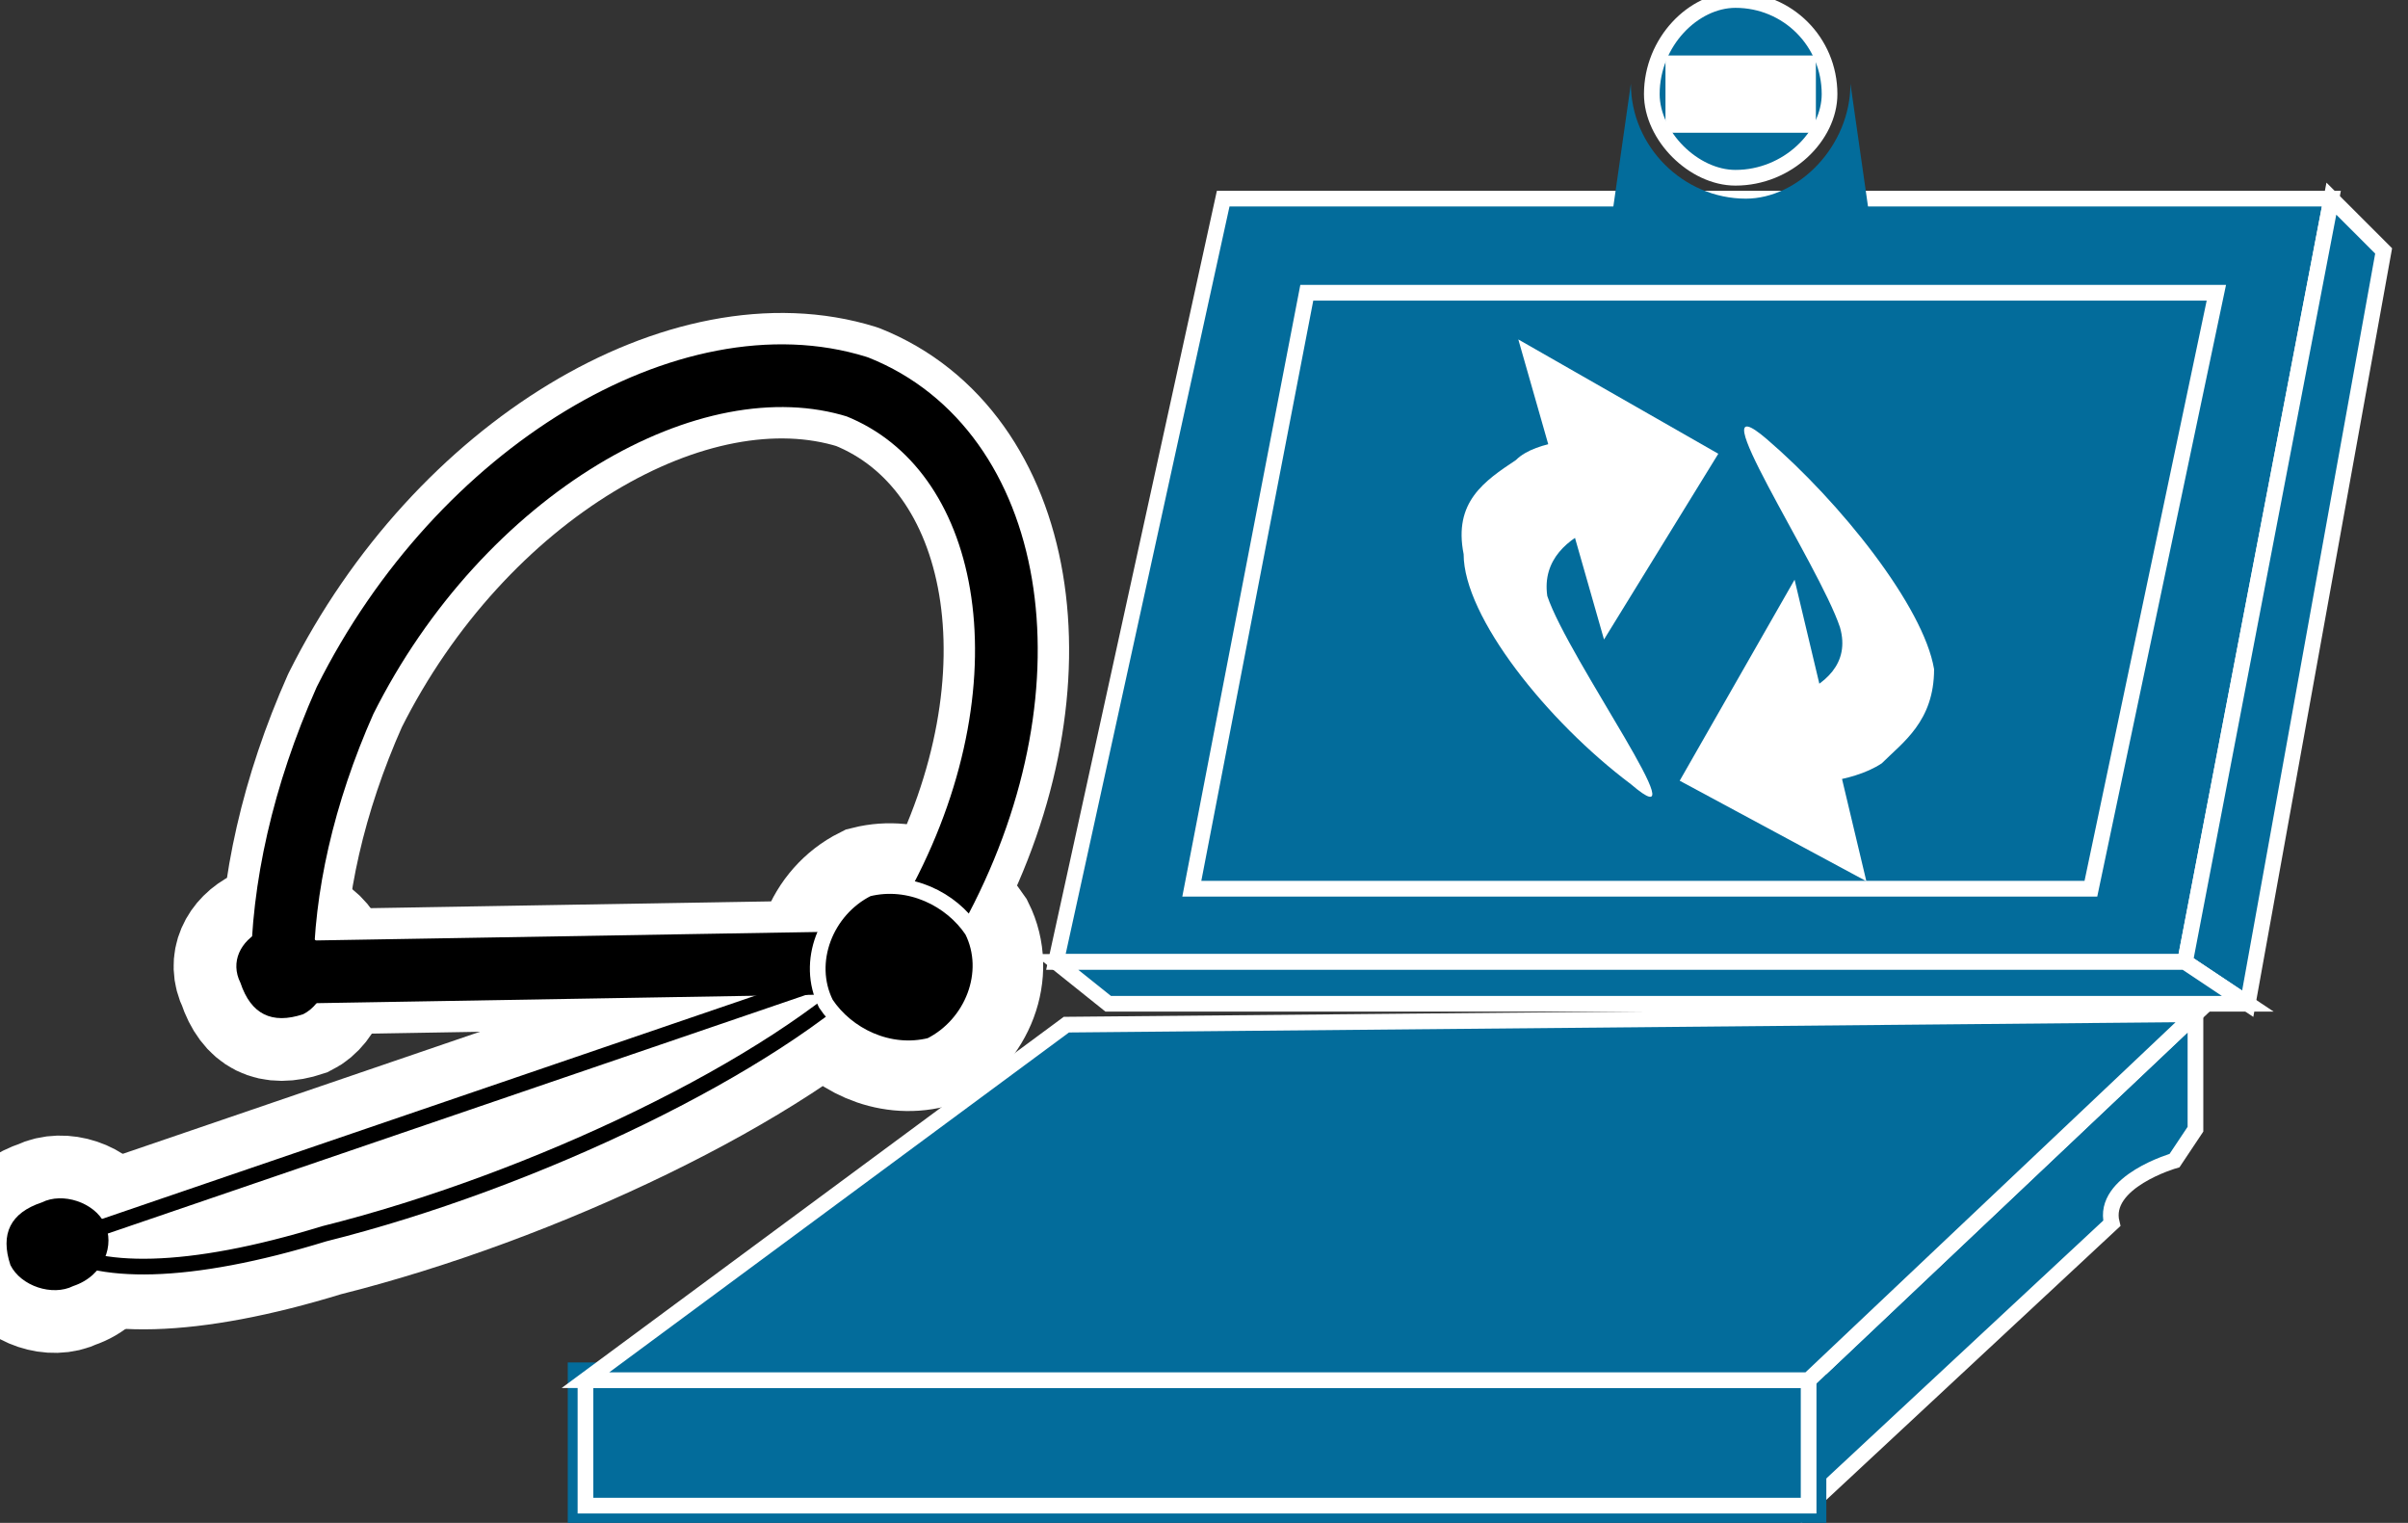 <svg xmlns="http://www.w3.org/2000/svg" xmlns:xlink="http://www.w3.org/1999/xlink" version="1.1" viewBox="0 0 204 129" >
  <rect x="0" y="0" width="204" height="129" fill="#333333" stroke="none"/>
  <title><![CDATA[PMC]]></title>
  <g transform=" scale(3) ">
    <!--converted by libvisio2svg-->
    <g>
      <!--emf-blob start-->
      <g>
        <path d="M 61.703,27.161 L 65.836,5.609 L 34.542,5.609 L 29.818,27.161 L 61.703,27.161 Z " fill="#036C9B" stroke="#FFFFFF" stroke-width="0.443" stroke-linecap="butt" stroke-linejoin="miter"/>
        <path d="M 65.836,5.609 L 67.312,7.085 L 63.474,28.342 L 61.703,27.161 L 65.836,5.609 Z " fill="#036C9B" stroke="#FFFFFF" stroke-width="0.443" stroke-linecap="butt" stroke-linejoin="miter"/>
        <path d="M 29.818,27.161 L 31.294,28.342 L 63.474,28.342 L 61.703,27.161 L 29.818,27.161 Z " fill="#036C9B" stroke="#FFFFFF" stroke-width="0.443" stroke-linecap="butt" stroke-linejoin="miter"/>
        <path d="M 61.998,28.637 C 61.998,31.884 61.998,31.884 61.998,31.884 C 61.407,32.77 61.407,32.77 61.407,32.77 C 61.407,32.77 59.341,33.361 59.636,34.541 C 51.074,42.513 51.074,42.513 51.074,42.513 C 51.074,38.97 51.074,38.97 51.074,38.97 Z Z " fill="#036C9B" stroke="#FFFFFF" stroke-width="0.443" stroke-linecap="butt" stroke-linejoin="miter"/>
        <path d="M 16.533,38.97 L 16.533,42.513 L 51.074,42.513 L 51.074,38.97 L 16.533,38.97 Z " fill="#036C9B" stroke-width="1px" stroke="#036C9B"/>
        <path d="M 16.533,38.97 L 16.533,42.513 L 51.074,42.513 L 51.074,38.97 L 16.533,38.97 " stroke="#FFFFFF" stroke-width="0.443" stroke-linecap="butt" stroke-linejoin="miter" fill="none"/>
        <path d="M 30.113,28.932 L 61.998,28.637 L 51.074,38.97 L 16.533,38.97 L 30.113,28.932 Z " fill="#036C9B" stroke="#FFFFFF" stroke-width="0.443" stroke-linecap="butt" stroke-linejoin="miter"/>
        <path d="M 59.045,25.094 L 62.588,8.266 L 36.903,8.266 L 33.656,25.094 L 59.045,25.094 Z " fill="#036C9B" stroke="#FFFFFF" stroke-width="0.443" stroke-linecap="butt" stroke-linejoin="miter"/>
        <path d="M 30.999,29.227 L 23.028,35.722 " stroke="#FFFFFF" stroke-width="0" stroke-linecap="butt" stroke-linejoin="round" fill="none"/>
        <path d="M 33.656,29.227 L 25.39,35.722 " stroke="#FFFFFF" stroke-width="0" stroke-linecap="butt" stroke-linejoin="round" fill="none"/>
        <path d="M 36.018,29.227 L 28.047,35.722 " stroke="#FFFFFF" stroke-width="0" stroke-linecap="butt" stroke-linejoin="round" fill="none"/>
        <path d="M 38.675,29.227 L 30.704,35.722 " stroke="#FFFFFF" stroke-width="0" stroke-linecap="butt" stroke-linejoin="round" fill="none"/>
        <path d="M 41.332,29.227 L 33.361,35.722 " stroke="#FFFFFF" stroke-width="0" stroke-linecap="butt" stroke-linejoin="round" fill="none"/>
        <path d="M 43.989,29.227 L 35.722,35.722 " stroke="#FFFFFF" stroke-width="0" stroke-linecap="butt" stroke-linejoin="round" fill="none"/>
        <path d="M 46.351,29.227 L 38.38,35.722 " stroke="#FFFFFF" stroke-width="0" stroke-linecap="butt" stroke-linejoin="round" fill="none"/>
        <path d="M 49.008,29.227 L 41.037,35.722 " stroke="#FFFFFF" stroke-width="0" stroke-linecap="butt" stroke-linejoin="round" fill="none"/>
        <path d="M 51.665,29.227 L 43.694,35.722 " stroke="#FFFFFF" stroke-width="0" stroke-linecap="butt" stroke-linejoin="round" fill="none"/>
        <path d="M 54.322,29.227 L 46.055,35.722 " stroke="#FFFFFF" stroke-width="0" stroke-linecap="butt" stroke-linejoin="round" fill="none"/>
        <path d="M 56.684,29.227 L 48.712,35.722 " stroke="#FFFFFF" stroke-width="0" stroke-linecap="butt" stroke-linejoin="round" fill="none"/>
        <path d="M 59.341,29.227 L 51.37,35.722 " stroke="#FFFFFF" stroke-width="0" stroke-linecap="butt" stroke-linejoin="round" fill="none"/>
        <path d="M 23.913,35.132 L 52.55,35.132 " stroke="#FFFFFF" stroke-width="0" stroke-linecap="butt" stroke-linejoin="round" fill="none"/>
        <path d="M 25.685,33.656 L 54.027,33.656 " stroke="#FFFFFF" stroke-width="0" stroke-linecap="butt" stroke-linejoin="round" fill="none"/>
        <path d="M 27.751,32.18 L 55.798,32.18 " stroke="#FFFFFF" stroke-width="0" stroke-linecap="butt" stroke-linejoin="round" fill="none"/>
        <path d="M 29.523,30.704 L 57.864,30.704 " stroke="#FFFFFF" stroke-width="0" stroke-linecap="butt" stroke-linejoin="round" fill="none"/>
        <path d="M 49.893,12.399 C 51.96,14.171 54.322,17.123 54.617,18.895 C 54.617,20.371 53.731,20.961 53.141,21.552 C 52.255,22.142 50.779,22.142 50.779,22.142 C 49.008,20.075 49.008,20.075 49.008,20.075 C 49.008,20.075 52.55,19.78 51.96,17.714 C 51.37,15.942 47.827,10.628 49.893,12.399 Z " fill="#FFFFFF" stroke="none"/>
        <path d="M 50.484,17.714 L 51.96,23.913 L 48.122,21.847 L 50.484,17.714 Z M 50.484,17.714 L 50.484,17.714 Z " fill="#FFFFFF" stroke-width="1px" stroke="#FFFFFF"/>
        <path d="M 50.484,17.714 L 51.96,23.913 L 48.122,21.847 L 50.484,17.714 M 50.484,17.714 L 50.484,17.714 " stroke="none" stroke-width="0" fill="none"/>
        <path d="M 46.055,22.142 C 43.694,20.371 41.332,17.418 41.332,15.647 C 41.037,14.171 41.922,13.58 42.808,12.99 C 43.398,12.399 44.874,12.399 44.874,12.399 C 46.646,14.466 46.646,14.466 46.646,14.466 C 46.646,14.466 43.398,14.761 43.694,16.828 C 44.284,18.599 48.122,23.913 46.055,22.142 Z " fill="#FFFFFF" stroke="none"/>
        <path d="M 45.465,16.828 L 43.694,10.628 L 47.827,12.99 L 45.465,16.828 Z M 45.465,16.828 L 45.465,16.828 Z " fill="#FFFFFF" stroke-width="1px" stroke="#FFFFFF"/>
        <path d="M 45.465,16.828 L 43.694,10.628 L 47.827,12.99 L 45.465,16.828 M 45.465,16.828 L 45.465,16.828 " stroke="none" stroke-width="0" fill="none"/>
        <path d="M 49.008,5.019 C 50.484,5.019 51.665,3.838 51.665,2.657 C 51.665,1.181 50.484,0 49.008,0 C 47.827,0 46.646,1.181 46.646,2.657 C 46.646,3.838 47.827,5.019 49.008,5.019 Z Z " fill="#036C9B" stroke="#FFFFFF" stroke-width="0.443" stroke-linecap="butt" stroke-linejoin="miter"/>
        <path d="M 45.465,6.495 C 46.055,2.362 46.055,2.362 46.055,2.362 C 46.055,4.133 47.532,5.609 49.303,5.609 C 50.779,5.609 52.255,4.133 52.255,2.362 C 52.846,6.495 52.846,6.495 52.846,6.495 Z Z " fill="#036C9B" stroke="none"/>
        <path d="M 50.779,3.248 L 50.779,2.067 L 47.532,2.067 L 47.532,3.248 L 50.779,3.248 Z " fill="#FFFFFF" stroke-width="1px" stroke="#FFFFFF"/>
        <path d="M 2.952,34.541 C 3.248,35.132 2.952,36.018 2.067,36.313 C 1.476,36.608 0.591,36.313 0.295,35.722 C 0,34.837 0.295,34.246 1.181,33.951 C 1.771,33.656 2.657,33.951 2.952,34.541 Z Z " fill="#000000" stroke="#FFFFFF" stroke-width="3.543" stroke-linecap="butt" stroke-linejoin="miter"/>
        <path d="M 24.799,27.161 C 21.847,30.113 15.057,33.361 9.152,34.837 C 5.314,36.018 2.657,36.018 1.476,35.132 Z " stroke="#FFFFFF" stroke-width="3.543" stroke-linecap="butt" stroke-linejoin="round" fill="none"/>
        <path d="M 7.971,27.456 C 7.971,25.094 8.562,22.437 9.743,19.78 C 12.99,13.285 19.485,9.447 24.209,10.923 C 28.637,12.695 29.818,19.19 26.57,25.39 C 25.98,26.275 25.685,26.866 25.39,27.161 Z " stroke="#FFFFFF" stroke-width="3.543" stroke-linecap="butt" stroke-linejoin="round" fill="none"/>
        <path d="M 27.456,26.275 C 28.047,27.456 27.456,28.932 26.275,29.523 C 25.094,29.818 23.913,29.227 23.323,28.342 C 22.733,27.161 23.323,25.685 24.504,25.094 C 25.685,24.799 26.866,25.39 27.456,26.275 Z Z " fill="#000000" stroke="#FFFFFF" stroke-width="3.543" stroke-linecap="butt" stroke-linejoin="miter"/>
        <path d="M 9.152,26.866 C 9.447,27.456 9.152,28.342 8.562,28.637 C 7.676,28.932 7.085,28.637 6.79,27.751 C 6.495,27.161 6.79,26.57 7.381,26.275 C 7.971,25.98 8.857,26.275 9.152,26.866 Z Z " fill="#000000" stroke="#FFFFFF" stroke-width="3.543" stroke-linecap="butt" stroke-linejoin="miter"/>
        <path d="M 2.952,34.541 C 3.248,35.132 2.952,36.018 2.067,36.313 C 1.476,36.608 0.591,36.313 0.295,35.722 C 0,34.837 0.295,34.246 1.181,33.951 C 1.771,33.656 2.657,33.951 2.952,34.541 Z Z " fill="#000000" stroke="none"/>
        <path d="M 24.799,27.161 C 21.847,30.113 15.057,33.361 9.152,34.837 C 5.314,36.018 2.657,36.018 1.476,35.132 Z " stroke="#000000" stroke-width="0.443" stroke-linecap="butt" stroke-linejoin="round" fill="none"/>
        <path d="M 7.971,27.456 C 7.971,25.094 8.562,22.437 9.743,19.78 C 12.99,13.285 19.485,9.447 24.209,10.923 C 28.637,12.695 29.818,19.19 26.57,25.39 C 25.98,26.275 25.685,26.866 25.39,27.161 Z " stroke="#000000" stroke-width="1.771" stroke-linecap="butt" stroke-linejoin="round" fill="none"/>
        <path d="M 27.456,26.275 C 28.047,27.456 27.456,28.932 26.275,29.523 C 25.094,29.818 23.913,29.227 23.323,28.342 C 22.733,27.161 23.323,25.685 24.504,25.094 C 25.685,24.799 26.866,25.39 27.456,26.275 Z Z " fill="#000000" stroke="#FFFFFF" stroke-width="0.443" stroke-linecap="butt" stroke-linejoin="miter"/>
        <path d="M 9.152,26.866 C 9.447,27.456 9.152,28.342 8.562,28.637 C 7.676,28.932 7.085,28.637 6.79,27.751 C 6.495,27.161 6.79,26.57 7.381,26.275 C 7.971,25.98 8.857,26.275 9.152,26.866 Z Z " fill="#000000" stroke="none"/>
      </g>
      <!--emf-blob end-->
    </g>
  </g>
</svg>

